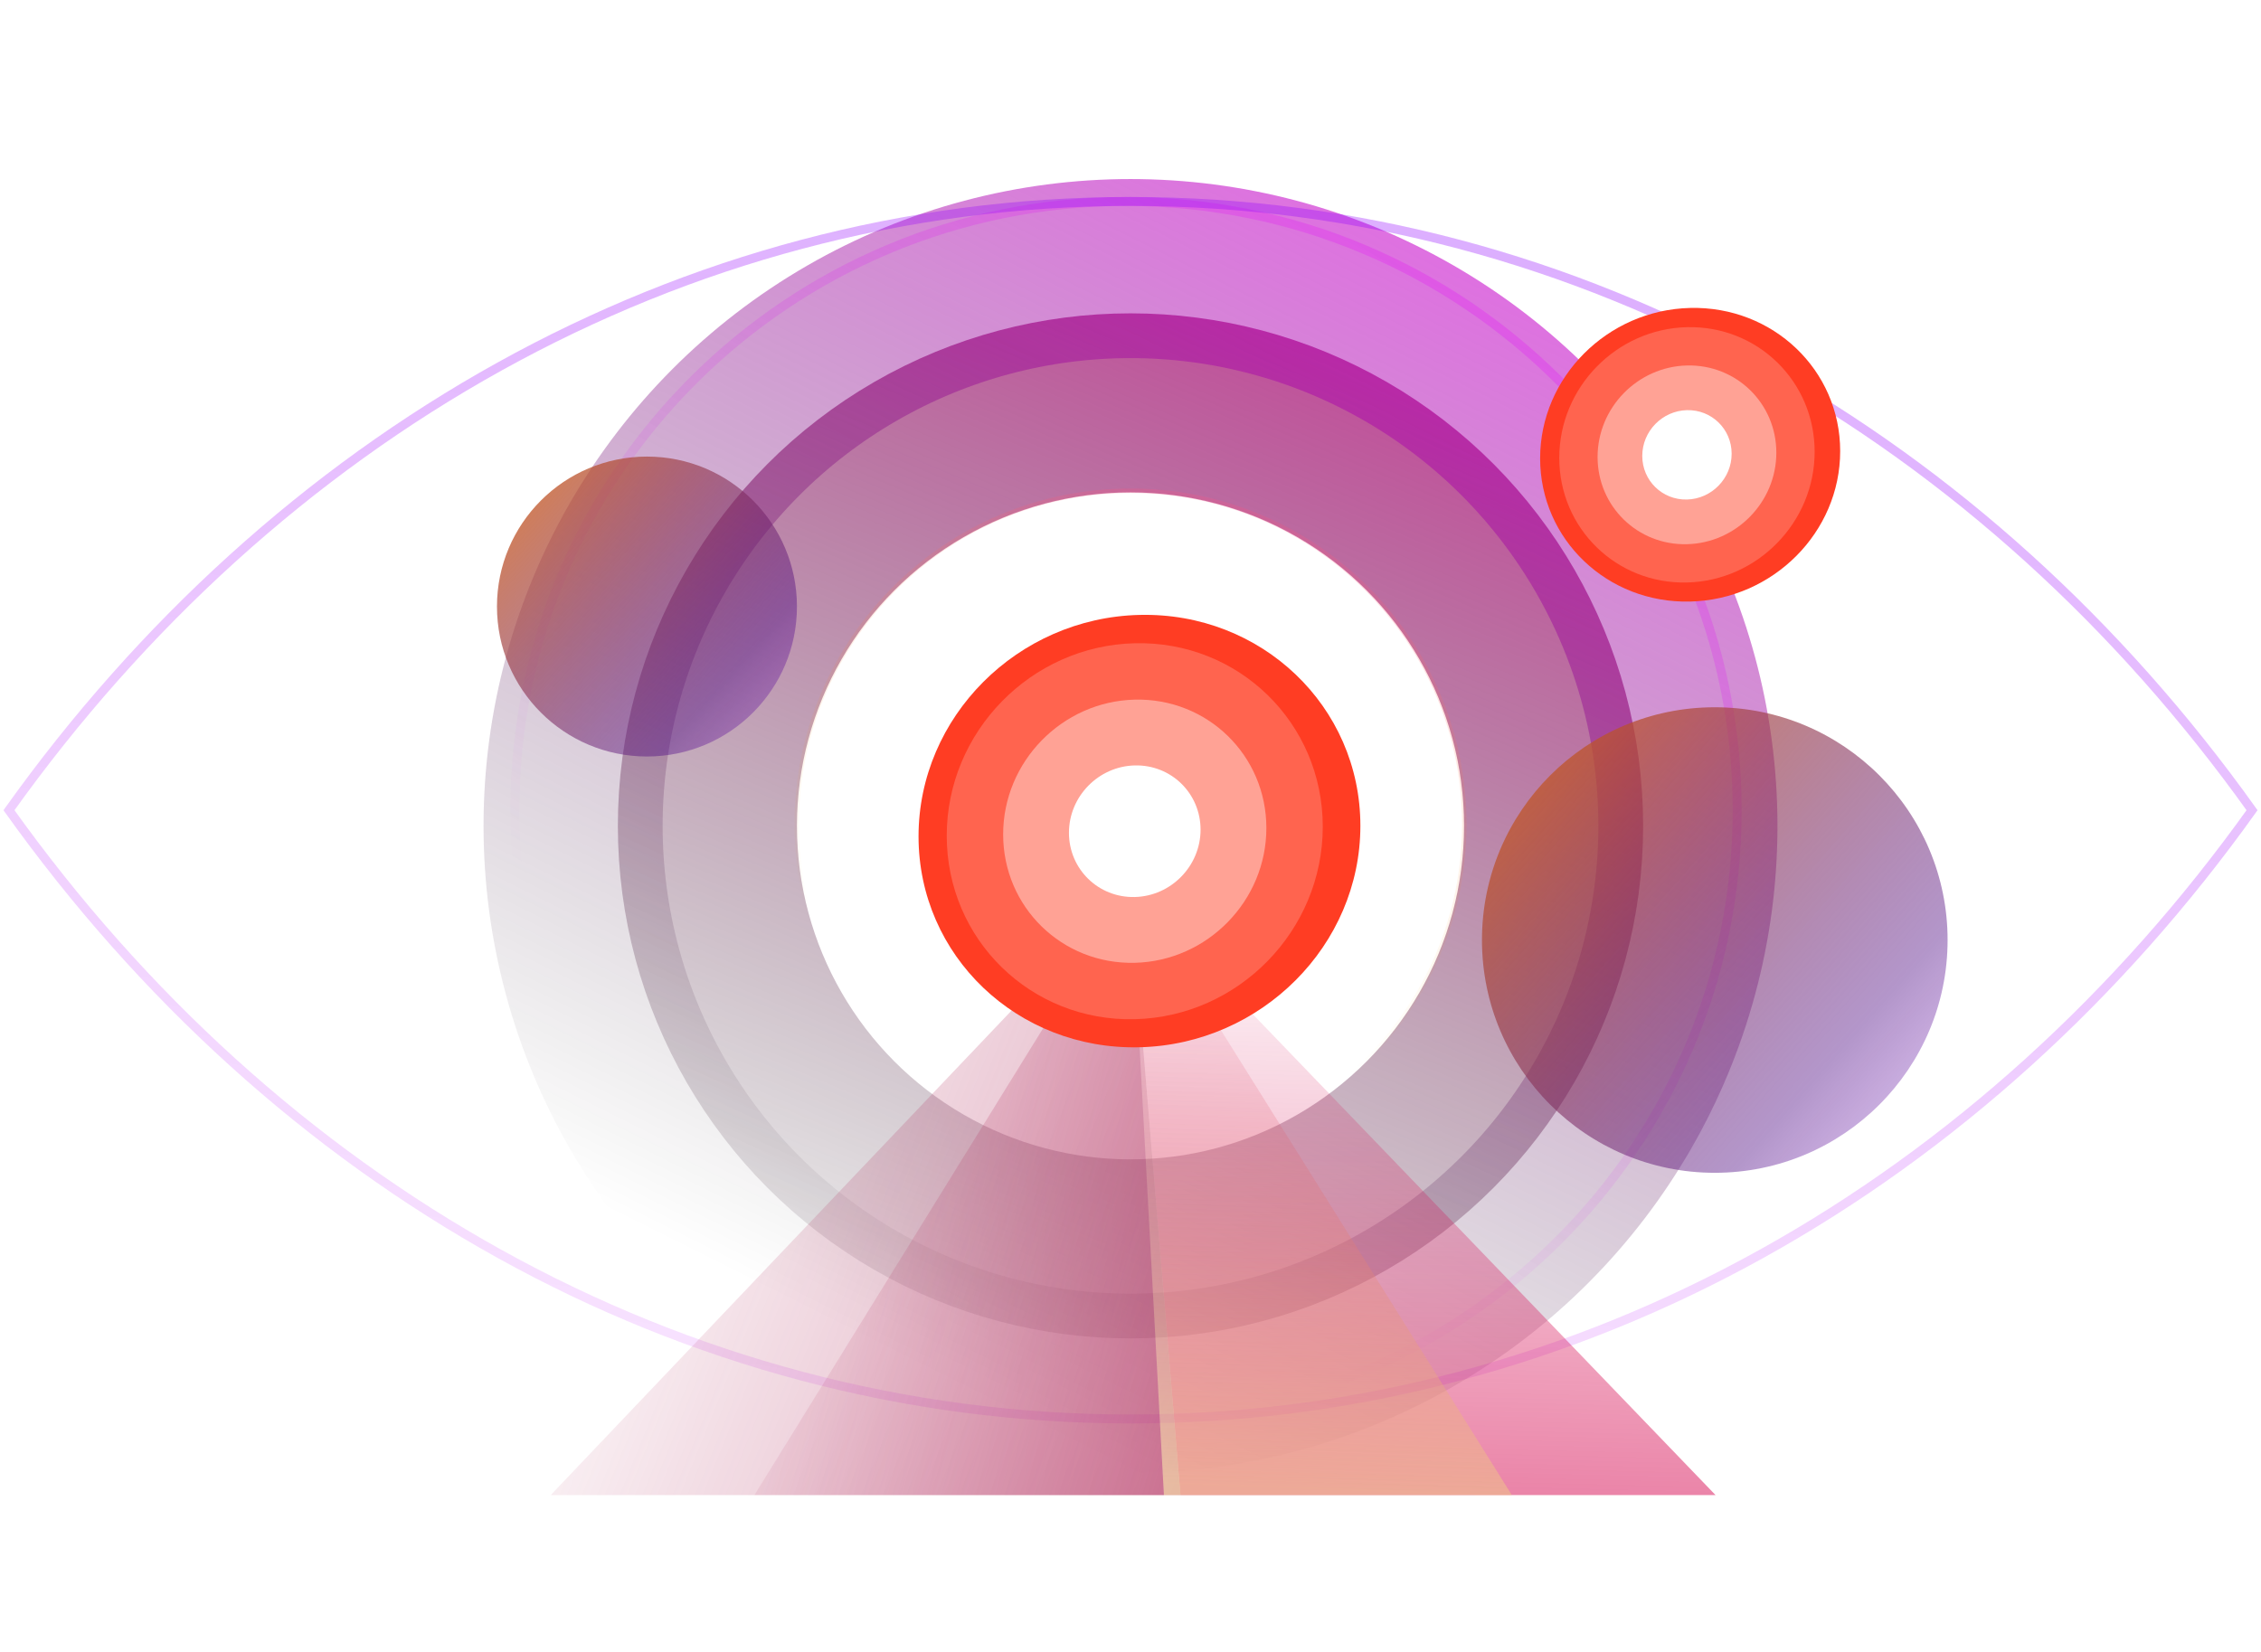 <svg width="505" height="369" viewBox="0 0 505 369" fill="none" xmlns="http://www.w3.org/2000/svg">
<circle cx="252.5" cy="184.5" r="94.5" stroke="url(#paint0_linear_172_21)" stroke-width="40"/>
<g filter="url(#filter0_f_172_21)">
<circle cx="252.5" cy="184.5" r="124.5" stroke="url(#paint1_linear_172_21)" stroke-width="40"/>
</g>
<path opacity="0.327" fill-rule="evenodd" clip-rule="evenodd" d="M388 181C388 256.115 326.885 317 251.503 317C176.115 317 115 256.115 115 181C115 105.885 176.115 45 251.503 45C326.885 45 388 105.885 388 181Z" stroke="url(#paint2_linear_172_21)" stroke-width="2" stroke-linecap="round"/>
<path opacity="0.327" fill-rule="evenodd" clip-rule="evenodd" d="M327.06 184.191C327.06 225.368 293.685 258.751 252.509 258.751C211.324 258.751 177.941 225.368 177.941 184.191C177.941 143.014 211.324 109.632 252.509 109.632C293.685 109.632 327.06 143.014 327.06 184.191Z" stroke="url(#paint3_linear_172_21)" stroke-linecap="round"/>
<path opacity="0.327" fill-rule="evenodd" clip-rule="evenodd" d="M252.497 317C353.552 317 443.745 263.98 503 181C443.745 98.013 353.552 45 252.497 45C151.448 45 61.255 98.013 2 181C61.255 263.98 151.448 317 252.497 317Z" stroke="url(#paint4_linear_172_21)" stroke-width="2" stroke-linecap="round"/>
<g filter="url(#filter1_f_172_21)">
<ellipse rx="32.797" ry="33.509" transform="matrix(-4.37114e-08 -1 -1 0.024 377.5 101.591)" fill="#FF3D23"/>
</g>
<circle r="19.963" transform="matrix(-4.37114e-08 -1 -1 0.024 376.786 101.61)" fill="white" fill-opacity="0.4"/>
<circle r="28.519" transform="matrix(-4.37114e-08 -1 -1 0.024 376.786 101.609)" fill="white" fill-opacity="0.2"/>
<circle r="9.982" transform="matrix(-4.37114e-08 -1 -1 0.024 376.786 101.609)" fill="white"/>
<circle cx="144.5" cy="135.5" r="33.5" fill="url(#paint5_linear_172_21)" fill-opacity="0.9"/>
<circle cx="383" cy="210" r="52" fill="url(#paint6_linear_172_21)" fill-opacity="0.9"/>
<path d="M383.173 333.999L252.326 197.999L263.659 333.999H383.173Z" fill="url(#paint7_linear_172_21)" fill-opacity="0.5"/>
<path d="M263.658 333.999L252.325 197.999L123 333.999H263.658Z" fill="url(#paint8_linear_172_21)" fill-opacity="0.7"/>
<path d="M337.672 333.999L252.59 197.999L259.959 333.999H337.672Z" fill="url(#paint9_linear_172_21)" fill-opacity="0.5"/>
<path d="M259.96 333.999L252.591 197.999L168.498 333.999H259.96Z" fill="url(#paint10_linear_172_21)" fill-opacity="0.7"/>
<g filter="url(#filter2_f_172_21)">
<ellipse rx="48.294" ry="49.343" transform="matrix(-4.37114e-08 -1 -1 0.024 254.501 185.665)" fill="#FF3D23"/>
</g>
<circle r="29.396" transform="matrix(-4.37114e-08 -1 -1 0.024 253.451 185.693)" fill="white" fill-opacity="0.4"/>
<circle r="41.994" transform="matrix(-4.37114e-08 -1 -1 0.024 253.45 185.693)" fill="white" fill-opacity="0.2"/>
<circle r="14.698" transform="matrix(-4.37114e-08 -1 -1 0.024 253.451 185.693)" fill="white"/>
<defs>
<filter id="filter0_f_172_21" x="68" y="0" width="369" height="369" filterUnits="userSpaceOnUse" color-interpolation-filters="sRGB">
<feFlood flood-opacity="0" result="BackgroundImageFix"/>
<feBlend mode="normal" in="SourceGraphic" in2="BackgroundImageFix" result="shape"/>
<feGaussianBlur stdDeviation="20" result="effect1_foregroundBlur_172_21"/>
</filter>
<filter id="filter1_f_172_21" x="304" y="28.785" width="147" height="145.613" filterUnits="userSpaceOnUse" color-interpolation-filters="sRGB">
<feFlood flood-opacity="0" result="BackgroundImageFix"/>
<feBlend mode="normal" in="SourceGraphic" in2="BackgroundImageFix" result="shape"/>
<feGaussianBlur stdDeviation="20" result="effect1_foregroundBlur_172_21"/>
</filter>
<filter id="filter2_f_172_21" x="165.172" y="97.357" width="178.659" height="176.616" filterUnits="userSpaceOnUse" color-interpolation-filters="sRGB">
<feFlood flood-opacity="0" result="BackgroundImageFix"/>
<feBlend mode="normal" in="SourceGraphic" in2="BackgroundImageFix" result="shape"/>
<feGaussianBlur stdDeviation="20" result="effect1_foregroundBlur_172_21"/>
</filter>
<linearGradient id="paint0_linear_172_21" x1="374" y1="-13" x2="226" y2="338" gradientUnits="userSpaceOnUse">
<stop stop-color="#EE059F"/>
<stop offset="1" stop-opacity="0"/>
</linearGradient>
<linearGradient id="paint1_linear_172_21" x1="397" y1="40" x2="252.5" y2="329" gradientUnits="userSpaceOnUse">
<stop stop-color="#E905EE" stop-opacity="0.67"/>
<stop offset="1" stop-opacity="0"/>
</linearGradient>
<linearGradient id="paint2_linear_172_21" x1="251.5" y1="-91" x2="79.962" y2="170.767" gradientUnits="userSpaceOnUse">
<stop stop-color="#EA00FE"/>
<stop offset="1" stop-color="#D400F7" stop-opacity="0"/>
</linearGradient>
<linearGradient id="paint3_linear_172_21" x1="274" y1="72" x2="230" y2="219" gradientUnits="userSpaceOnUse">
<stop stop-color="#FF32AD"/>
<stop offset="1" stop-color="#F7B500" stop-opacity="0"/>
</linearGradient>
<linearGradient id="paint4_linear_172_21" x1="324.135" y1="36.121" x2="255.28" y2="478.564" gradientUnits="userSpaceOnUse">
<stop stop-color="#8E00FE"/>
<stop offset="1" stop-color="#D400F7" stop-opacity="0"/>
</linearGradient>
<linearGradient id="paint5_linear_172_21" x1="199.385" y1="177.157" x2="80.265" y2="71.937" gradientUnits="userSpaceOnUse">
<stop stop-color="#8E00FE" stop-opacity="0"/>
<stop offset="0.281" stop-color="#4C0782" stop-opacity="0.47"/>
<stop offset="0.79" stop-color="#EE7505"/>
</linearGradient>
<linearGradient id="paint6_linear_172_21" x1="468.195" y1="274.661" x2="283.292" y2="111.335" gradientUnits="userSpaceOnUse">
<stop stop-color="#8E00FE" stop-opacity="0"/>
<stop offset="0.281" stop-color="#4C0782" stop-opacity="0.47"/>
<stop offset="0.79" stop-color="#EE7505"/>
</linearGradient>
<linearGradient id="paint7_linear_172_21" x1="251.34" y1="331.174" x2="254.501" y2="198.044" gradientUnits="userSpaceOnUse">
<stop stop-color="#D60B52"/>
<stop offset="1" stop-color="#D60B52" stop-opacity="0"/>
</linearGradient>
<linearGradient id="paint8_linear_172_21" x1="360.372" y1="404.905" x2="107.635" y2="302.246" gradientUnits="userSpaceOnUse">
<stop stop-color="#AF2657"/>
<stop offset="1" stop-color="#AF2657" stop-opacity="0.02"/>
</linearGradient>
<linearGradient id="paint9_linear_172_21" x1="251.948" y1="331.174" x2="256.807" y2="198.146" gradientUnits="userSpaceOnUse">
<stop stop-color="#F0CE87"/>
<stop offset="1" stop-color="#D60B52" stop-opacity="0"/>
</linearGradient>
<linearGradient id="paint10_linear_172_21" x1="322.848" y1="404.905" x2="143.877" y2="357.635" gradientUnits="userSpaceOnUse">
<stop stop-color="#AF2657"/>
<stop offset="1" stop-color="#AF2657" stop-opacity="0.02"/>
</linearGradient>
</defs>
</svg>
